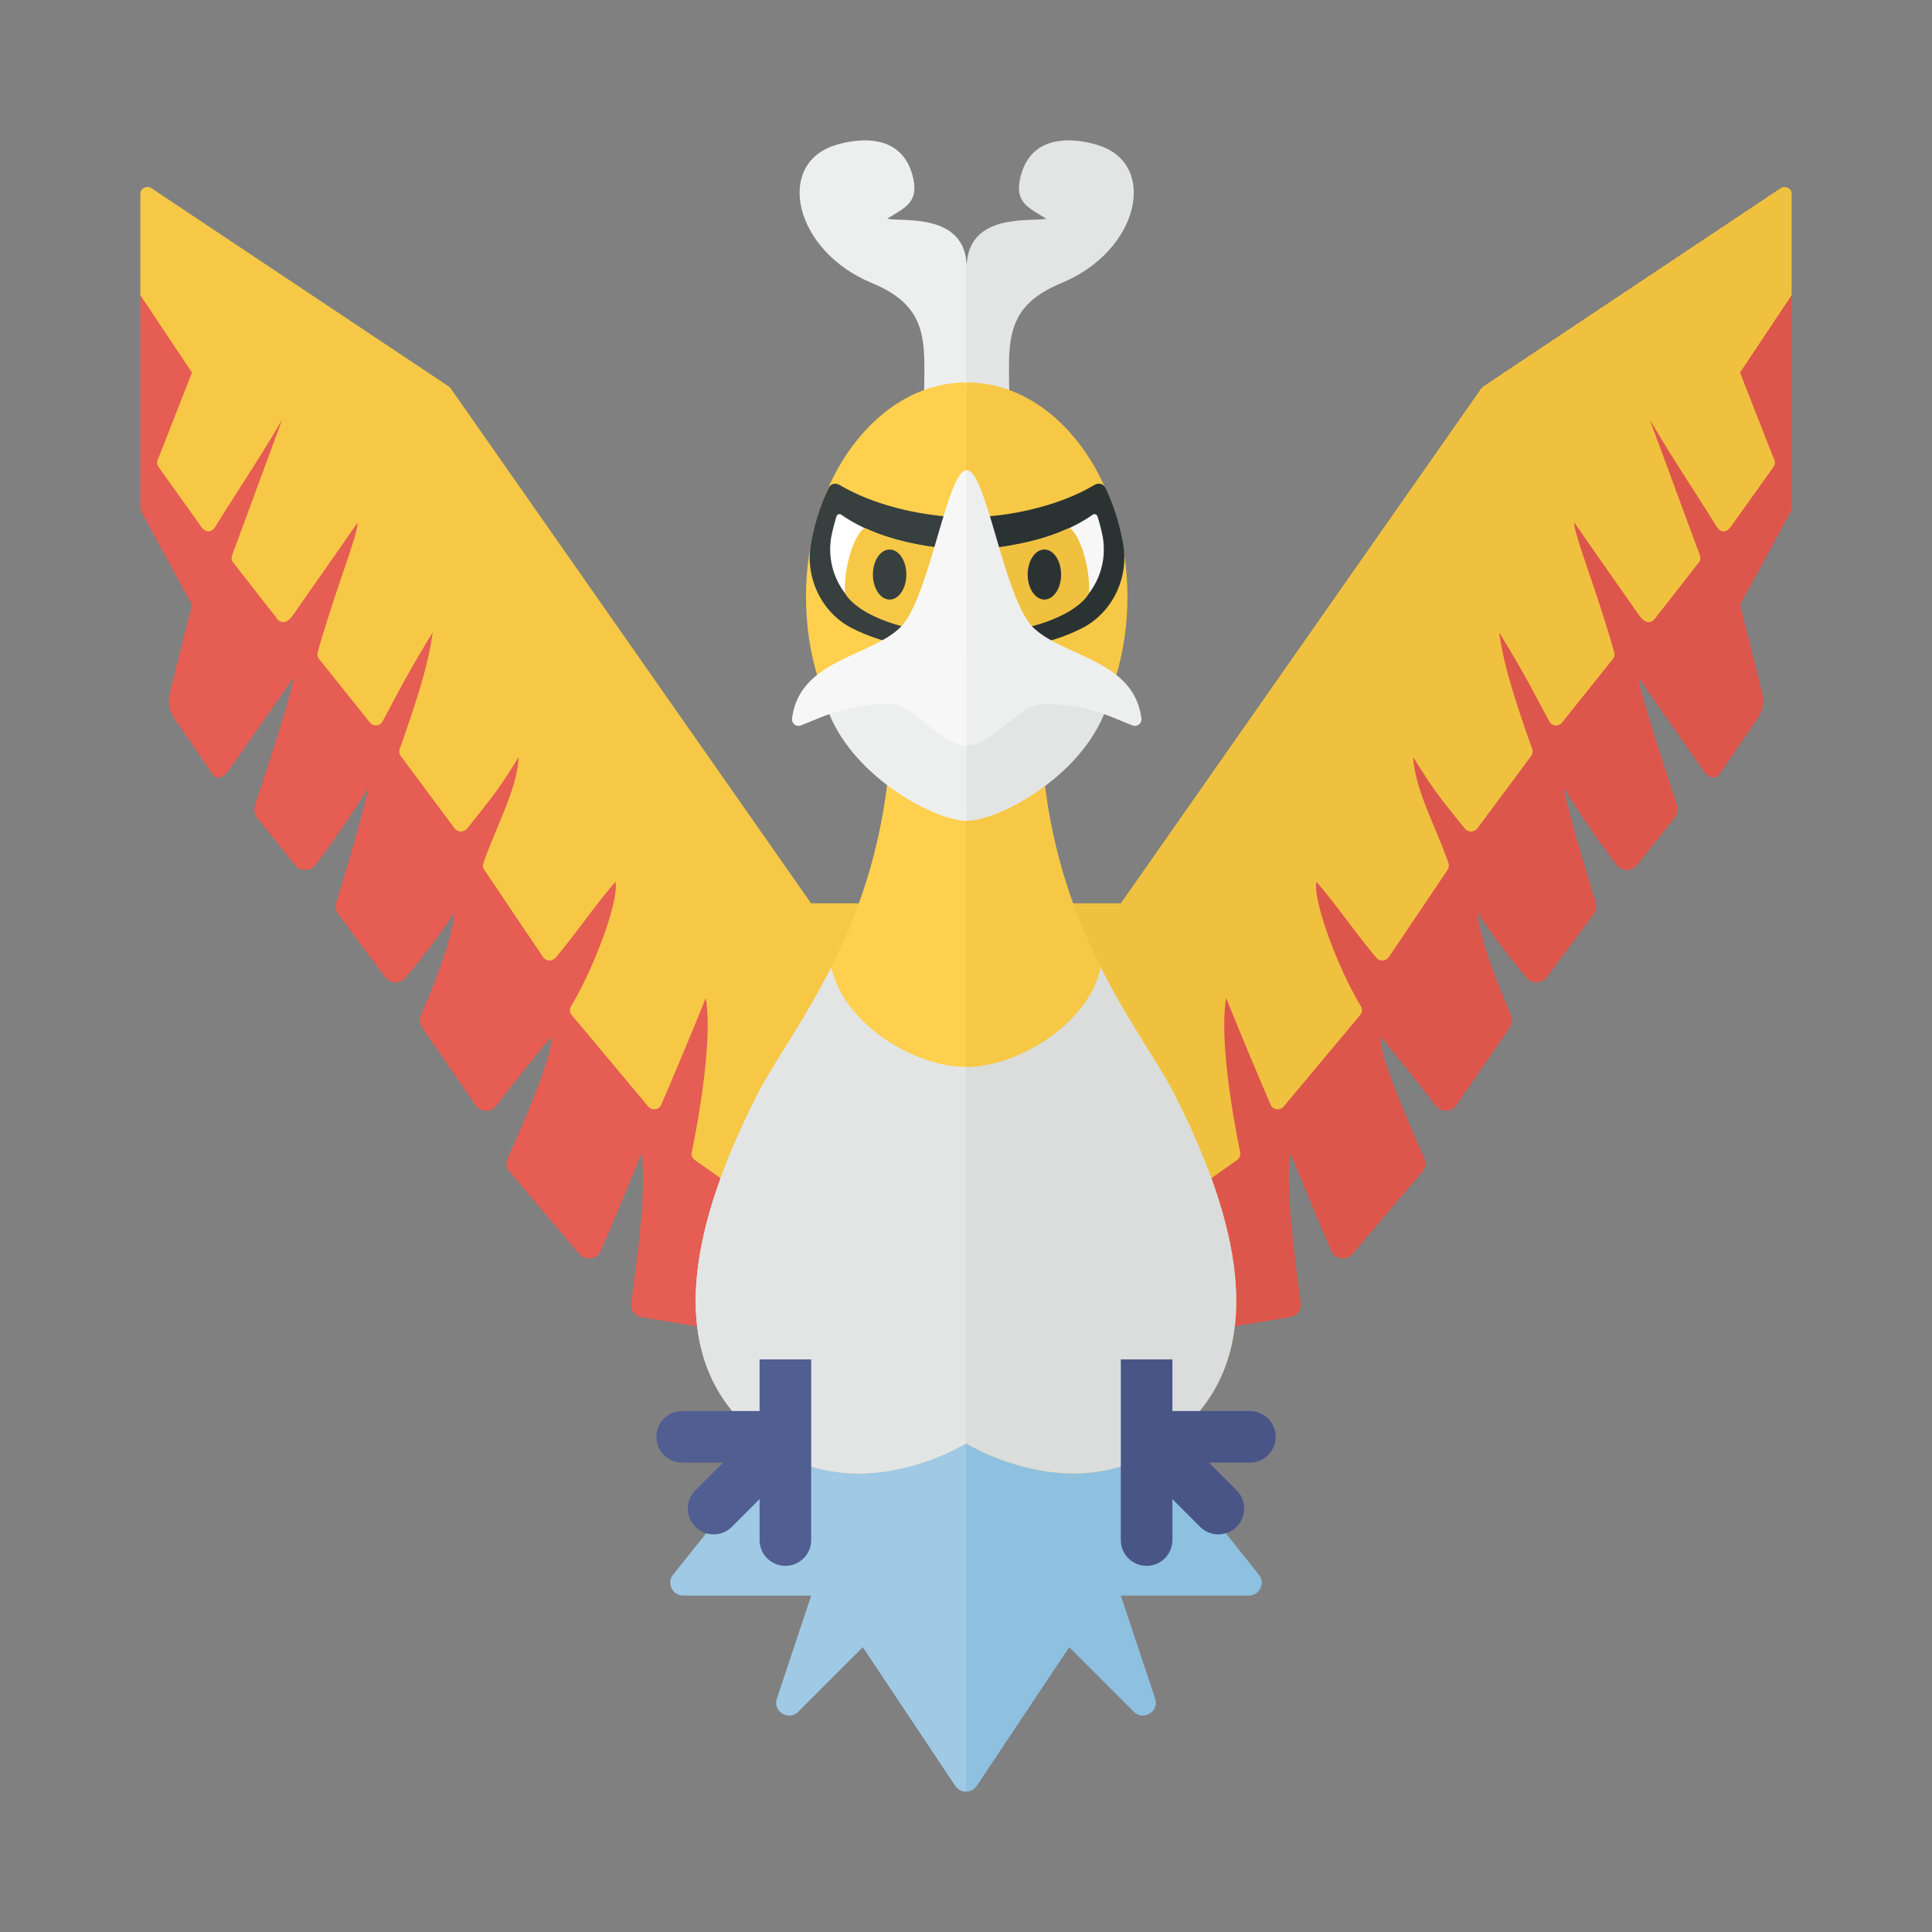 <svg xmlns="http://www.w3.org/2000/svg" width="100%" height="100%" viewBox="-2.72 -2.72 37.44 37.44"><rect x="-2.72" y="-2.72" width="37.44" height="37.44" fill="#808080" stroke="none"/><path fill="#E55D53" d="M0 7.164L1 9l-.429 1.704a.616.616 0 00.093.507c.27.385.715 1.044.715 1.044s.133.237.331-.044c.612-.871 1.25-1.788 1.25-1.788.028.141-.574 1.964-.741 2.466a.248.248 0 00.042.234l.738.923a.25.25 0 00.396-.007 20.82 20.82 0 001.023-1.491c-.101.52-.499 1.825-.622 2.225a.245.245 0 00.039.22l.91 1.224c.097.13.287.138.391.013.249-.299.673-.827.949-1.267-.034.546-.489 1.625-.649 1.989a.244.244 0 00.023.241l1.036 1.503a.248.248 0 00.402.013c.264-.343.728-.939 1.062-1.328.065.311-.626 1.867-.843 2.346a.243.243 0 00.039.261l1.35 1.592a.25.25 0 00.42-.063c.196-.459.533-1.257.785-1.886.118.709-.126 2.307-.197 2.907a.245.245 0 00.209.27l3.238.531 1.708-6.333-.178-.209H13l-7-10-6-4.208v4.575z"/><path fill="#F7C845" d="M.351 6.157a.15.15 0 00.001.172l.796 1.114s.157.284.315.028c.401-.651.81-1.248 1.286-2.061l-.971 2.63a.15.15 0 00.023.144l.827 1.058s.133.237.331-.044C3.57 8.327 4.208 7.41 4.208 7.41c.032.161-.438 1.325-.771 2.508a.15.15 0 00.028.135l.983 1.229a.148.148 0 00.246-.022c.188-.34.418-.825.972-1.726-.081.57-.243 1.141-.639 2.256a.151.151 0 00.02.141l1.04 1.399a.157.157 0 00.248.003c.547-.683.609-.761.998-1.383-.04.645-.432 1.329-.684 2.053a.154.154 0 00.018.137l1.137 1.687a.153.153 0 00.243.012c.454-.542.703-.937 1.16-1.471.075.356-.416 1.679-.861 2.411a.146.146 0 00.013.171l1.483 1.773a.15.15 0 00.253-.036c.174-.406.553-1.295.862-2.068.146.873-.185 2.572-.272 2.989a.148.148 0 00.06.151l2.211 1.568 1.708-6.333-.178-.209h-1.489L6.026 4.823a.227.227 0 00-.066-.065L.212.925C.129.87.001.929 0 1.028V3l1 1.5-.649 1.657z"/><path fill="#DD564C" d="M32 7.164L31 9l.429 1.704a.616.616 0 01-.093.507c-.27.385-.715 1.044-.715 1.044s-.133.237-.331-.044c-.612-.871-1.25-1.788-1.25-1.788-.028.141.574 1.964.741 2.466a.248.248 0 01-.042.234l-.738.923a.25.25 0 01-.396-.007 20.82 20.82 0 01-1.023-1.491c.101.52.499 1.825.622 2.225a.245.245 0 01-.039.22l-.91 1.224a.248.248 0 01-.391.013c-.249-.299-.673-.827-.949-1.267.034.546.489 1.625.649 1.989a.244.244 0 01-.024.239l-1.036 1.503a.248.248 0 01-.402.013 37.115 37.115 0 00-1.062-1.328c-.065.311.626 1.867.843 2.346a.243.243 0 01-.039.261l-1.35 1.592a.25.25 0 01-.42-.063 101.66 101.66 0 01-.785-1.886c-.118.709.126 2.307.197 2.907a.245.245 0 01-.209.27l-3.238.531-1.708-6.333.178-.209H19l7-10 6-4.208v4.577z"/><path fill="#F0C13E" d="M31.649 6.157a.15.15 0 01-.001.172l-.796 1.114s-.157.284-.315.028c-.401-.651-.81-1.248-1.287-2.061l.971 2.63a.15.15 0 01-.023.144l-.827 1.058s-.133.237-.331-.044c-.612-.871-1.25-1.788-1.25-1.788-.032.161.438 1.326.771 2.509a.15.15 0 01-.028.135l-.983 1.229a.148.148 0 01-.246-.022c-.188-.34-.418-.825-.972-1.726.081.57.243 1.141.639 2.256a.151.151 0 01-.02.141l-1.04 1.399a.157.157 0 01-.248.003c-.547-.683-.609-.761-.998-1.383.04.645.432 1.329.684 2.053a.153.153 0 01-.018.136l-1.137 1.687a.153.153 0 01-.243.012c-.454-.542-.703-.937-1.16-1.471-.075.356.416 1.679.861 2.411a.146.146 0 01-.013.171l-1.483 1.773a.15.15 0 01-.253-.036 99.123 99.123 0 01-.862-2.068c-.146.873.185 2.572.272 2.989a.148.148 0 01-.06.151l-2.211 1.568-1.708-6.333.178-.209h1.489l6.973-9.961a.272.272 0 01.066-.065L31.789.926c.082-.056.21.003.211.102V3l-1 1.5.649 1.657z"/><path fill="#9FC9E4" d="M15.823 25.024l-1.626-1.626a.25.25 0 00-.372.021l-3.501 4.376a.25.25 0 00.195.406H13l-.665 1.995c-.083.25.227.442.414.256L14 29.201l1.792 2.688A.248.248 0 0016 32v-6.903a.249.249 0 01-.177-.073z"/><path fill="#FFD04D" d="M16 9.42v15.83s-2.704 1.685-4.567-.674c-1.224-1.55-.609-3.863.536-6.107.781-1.531 3.375-4.281 2.347-9.845.432-.175 1.684.796 1.684.796z"/><path fill="#8EC0E0" d="M16.177 25.024l1.626-1.626a.25.25 0 01.372.021l3.501 4.376a.25.25 0 01-.195.406H19l.665 1.995c.083.25-.227.442-.414.256L18 29.201l-1.792 2.688A.248.248 0 0116 32v-6.903a.249.249 0 00.177-.073z"/><path fill="#F7C845" d="M16 9.42v15.83s2.704 1.685 4.567-.674c1.224-1.55.609-3.863-.536-6.107-.781-1.531-3.375-4.281-2.347-9.845C17.252 8.449 16 9.42 16 9.42z"/><path fill="#DADDDC" d="M20.031 18.469c-.305-.597-.885-1.38-1.419-2.442C18.375 17.125 17 17.958 16 17.958s-2.375-.833-2.613-1.931c-.534 1.062-1.114 1.845-1.419 2.442-1.145 2.244-1.759 4.557-.536 6.107 1.864 2.359 4.568.674 4.568.674s2.704 1.685 4.567-.674c1.223-1.551.609-3.863-.536-6.107z"/><path fill="#E3E5E5" d="M16 17.958v7.292s-2.704 1.685-4.567-.674c-1.224-1.55-.609-3.863.536-6.107.305-.597.885-1.38 1.419-2.442.237 1.098 1.612 1.931 2.612 1.931z"/><path fill="#495587" d="M20 23.624v1h1.5a.5.5 0 010 1h-.793l.543.543a.5.5 0 01-.707.707L20 26.331v.793a.5.5 0 01-1 0v-3.5h1z"/><path fill="#EDEEEE" d="M15.187 5.239c-.015-1.205.209-1.971-1.012-2.475-1.502-.619-1.879-2.293-.72-2.667.381-.123 1.268-.275 1.504.566.151.537-.132.635-.489.856.282.066 1.544-.137 1.544.954v2.396l-.827.37z"/><path fill="#FFD04D" d="M16.014 4.691v8.306c-1.72 0-3.115-1.859-3.115-4.153s1.395-4.153 3.115-4.153z"/><path fill="#E3E5E5" d="M16.84 5.239c.015-1.205-.209-1.971 1.012-2.475 1.502-.619 1.879-2.293.72-2.667-.381-.123-1.268-.275-1.504.566-.151.537.132.635.489.856-.282.066-1.544-.137-1.544.954v2.396l.827.37z"/><path fill="#F7C845" d="M19.129 8.844c0 2.294-1.395 4.153-3.115 4.153V4.691c1.72 0 3.115 1.86 3.115 4.153z"/><path fill="#2B3332" d="M18.235 9.461c-.569.284-1.223.414-1.566.265-.218-.381-.374-2.429-.374-2.429.656-.039 1.526-.221 2.197-.621.078-.046.173-.021.212.061.161.341.272.7.34 1.08.12.659-.21 1.345-.809 1.644z"/><path fill="#F7F7F7" d="M16.158 7.942c.803-.065 1.648-.234 2.295-.686.034-.024.083-.01.095.03.037.115.067.235.093.354a1.399 1.399 0 01-.813 1.571c-.662.289-1.359.4-1.453.307-.188-.19-.217-1.576-.217-1.576z"/><path fill="#F0C13E" d="M18.008 7.512l-.042.014c-.491.223-1.044.333-1.59.39.002.231.329 1.466.624 1.553.623-.086 1.235-.41 1.382-.692.035-.381-.133-1.095-.374-1.265z"/><ellipse cx="17.519" cy="8.414" fill="#2B3332" rx=".324" ry=".485"/><path fill="#373F3F" d="M13.804 9.461c.569.284 1.223.414 1.566.265.218-.381.374-2.429.374-2.429-.656-.039-1.526-.221-2.197-.621-.078-.046-.173-.021-.212.061-.161.341-.272.7-.34 1.08-.119.659.21 1.345.809 1.644z"/><path fill="#FFF" d="M15.881 7.942c-.803-.065-1.648-.234-2.295-.686-.034-.024-.083-.01-.095.03a3.833 3.833 0 00-.093.354 1.399 1.399 0 00.813 1.571c.662.289 1.359.4 1.453.307.188-.19.217-1.576.217-1.576z"/><path fill="#F7C845" d="M14.031 7.512l.042.014c.491.223 1.044.333 1.59.39-.002.231-.329 1.466-.624 1.553-.623-.086-1.235-.41-1.382-.692-.034-.381.133-1.095.374-1.265z"/><ellipse cx="14.52" cy="8.414" fill="#373F3F" rx=".324" ry=".485"/><path fill="#E3E5E5" d="M18.711 11.03c-.485 1.321-2.098 2.157-2.697 2.157V10.13c0 .001 1.648.401 2.697.9z"/><path fill="#EDEEEE" d="M16.014 6.391c.384 0 .722 2.504 1.294 3.054.591.567 1.949.622 2.091 1.76a.127.127 0 01-.172.133c-.464-.184-.906-.416-1.73-.416-.449 0-.996.809-1.483.809v-5.34zm-2.697 4.639c.485 1.321 2.098 2.157 2.697 2.157V10.13c0 .001-1.648.401-2.697.9z"/><path fill="#F7F7F7" d="M16.014 6.391c-.384 0-.722 2.504-1.294 3.054-.591.567-1.949.622-2.091 1.76a.127.127 0 00.172.133c.464-.184.906-.416 1.73-.416.449 0 .996.809 1.483.809v-5.34z"/><path fill="#515E91" d="M12 23.624v1h-1.5a.5.5 0 000 1h.793l-.543.543a.5.5 0 00.707.707l.543-.543v.793a.5.5 0 001 0v-3.5h-1z"/></svg>